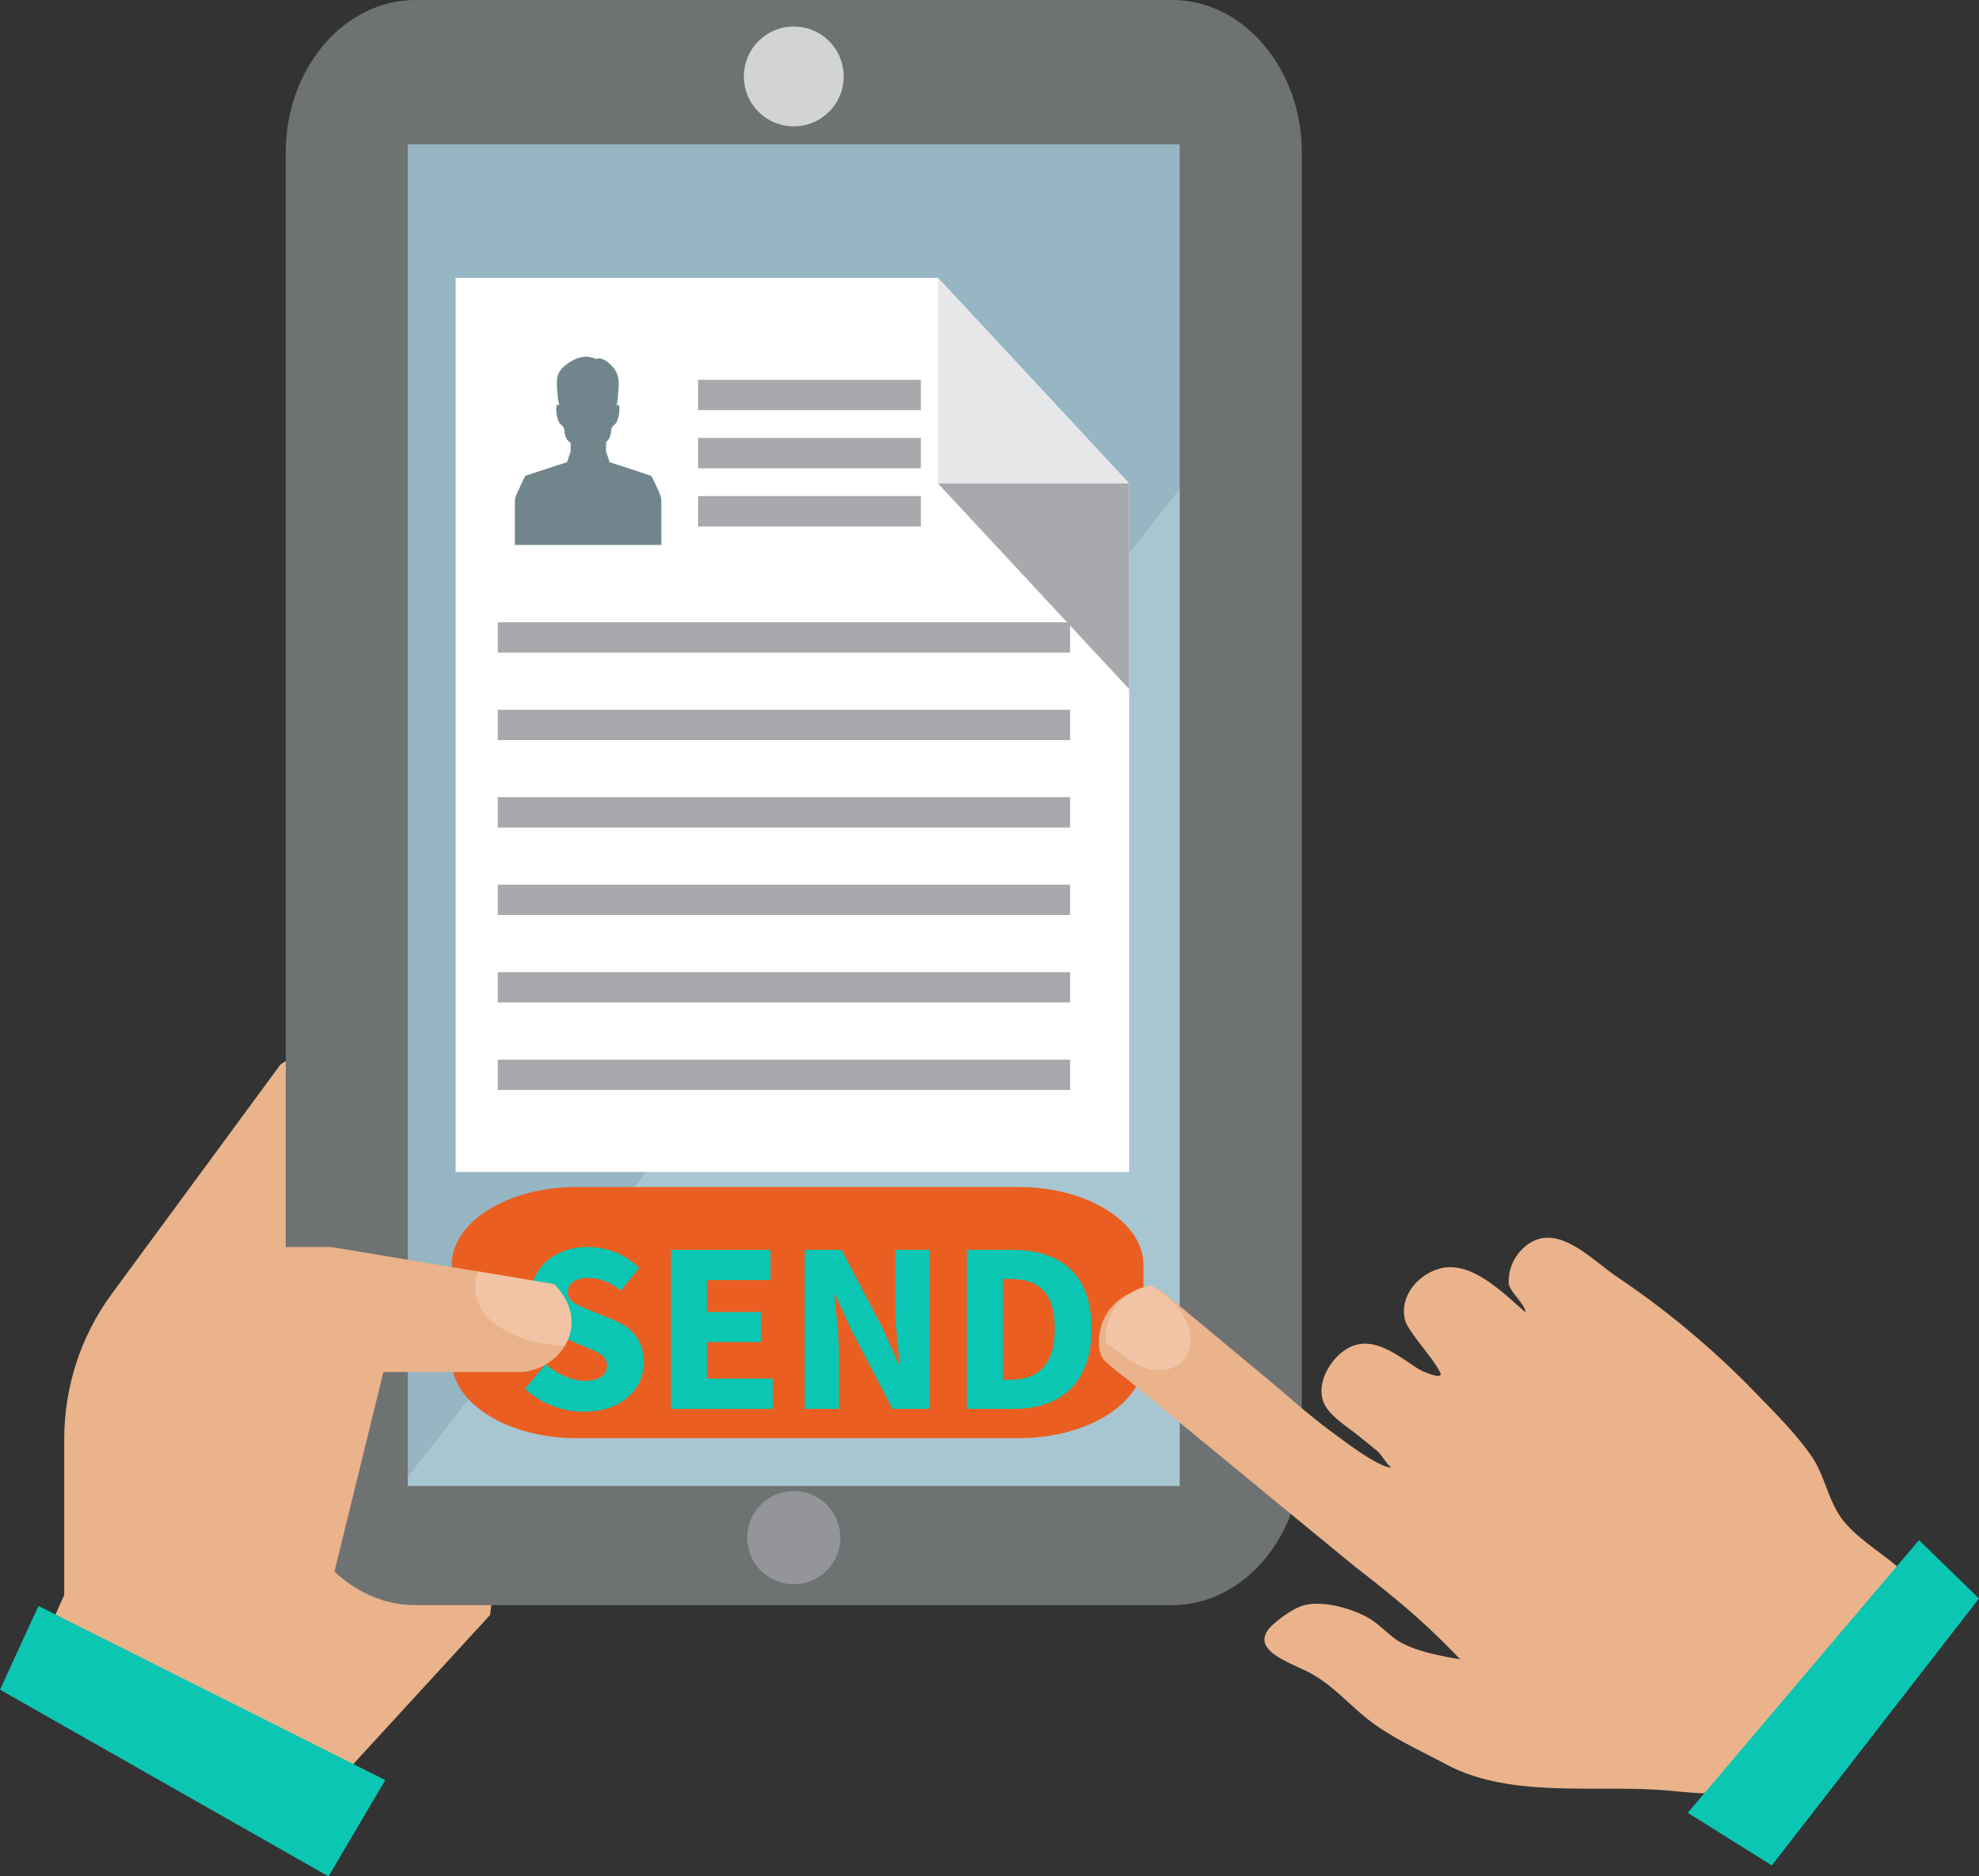 <svg xmlns="http://www.w3.org/2000/svg" width="26.562" height="25.185" viewBox="788.254 630 26.562 25.185"><rect x="788.254" y="630" width="26.562" height="25.185" fill="#333333" stroke="none"/><g data-name="14"><g data-name="16"><path d="m788.77 652.18.346-.77v-2.095c0-.702.224-1.386.64-1.951l2.263-3.076 2.586-1.724.658 5.852-.432 3.262-2.03 2.213-4.03-1.71Z" fill="#eab38b" fill-rule="evenodd" data-name="Path 39777"/><g data-name="Group 178545"><g data-name="Group 178540"><g data-name="Group 178539"><path d="M792.089 632.047v17.451c0 1.126.783 2.047 1.74 2.047h10.158c.957 0 1.74-.921 1.74-2.047v-17.451c0-1.126-.783-2.047-1.74-2.047h-10.158c-.957 0-1.74.92-1.74 2.047Z" fill="#6f7272" fill-rule="evenodd" data-name="Path 39778"/><path d="M804.088 631.937h-10.36v17.878l10.36-13.265v-4.613Z" fill="#97b6c4" fill-rule="evenodd" data-name="Path 39779"/><path d="M804.088 649.946V636.55l-10.36 13.265v.131h10.36Z" fill="#a7c6d1" fill-rule="evenodd" data-name="Path 39780"/></g><path d="M798.908 630.356a.67.67 0 1 1 0 1.34.67.67 0 0 1 0-1.34Z" fill="#d1d3d4" fill-rule="evenodd" data-name="Path 39781"/><path d="M798.908 650.014a.625.625 0 1 1 0 1.25.625.625 0 0 1 0-1.25Z" fill="#939598" fill-rule="evenodd" data-name="Path 39782"/></g><path d="M801.93 645.933h-5.943c-.918 0-1.671.47-1.671 1.046v1.278c0 .576.753 1.047 1.671 1.047h5.944c.92 0 1.671-.471 1.671-1.047v-1.278c0-.575-.752-1.046-1.671-1.046Z" fill="#ea5f21" fill-rule="evenodd" data-name="Path 39783"/><g data-name="Group 178543"><g data-name="Group 178541"><path d="M800.844 633.73h-6.475v12h9.04v-9.241l-2.565-2.759Z" fill="#fff" fill-rule="evenodd" data-name="Path 39784"/><path d="M800.844 636.489h2.564l-2.564-2.759v2.759Z" fill="#e6e7e8" fill-rule="evenodd" data-name="Path 39785"/><path d="M803.408 636.489h-2.564l2.564 2.759v-2.76Z" fill="#a7a9ac" fill-rule="evenodd" data-name="Path 39786"/><path d="M794.994 634.627h2.308v2.69h-2.308v-2.69z" fill="#fff" fill-rule="evenodd" data-name="Rectangle 163139"/></g><path d="M797.107 636.622a3.582 3.582 0 0 0-.11-.233 18.371 18.371 0 0 0-.442-.147l-.12-.038-.044-.138-.003.003v-.134a.17.17 0 0 0 .06-.097c.01-.033.005-.086.029-.113.02-.024.042-.033.057-.067a.42.42 0 0 0 .032-.19c-.001-.018-.01-.048-.031-.03-.01.007-.005.026-.015.033.008-.028.016-.058.018-.071.013-.073.01-.104.013-.135.011-.11.017-.213-.046-.305-.067-.098-.166-.155-.218-.148-.003 0-.04.004-.034.009-.02-.019-.053-.02-.076-.026-.124-.032-.28.051-.37.14-.097.093-.082.214-.071.33.003.04.003.085.013.123a.264.264 0 0 1 .01.063.024.024 0 0 0-.007-.014c-.022-.017-.03.013-.031.03a.42.42 0 0 0 .032.191c.015.034.036.043.057.067.023.027.02.08.028.113a.198.198 0 0 0 .027.061c.013.02.03.033.048.046v.125l-.004-.004-.044.138-.047.015-.019.006-.02.007-.035.01c-.169.056-.433.142-.44.147-.006.005-.07.143-.122.259a.187.187 0 0 0-.017.077v.59H797.13v-.584a.26.26 0 0 0-.023-.109Z" fill="#70868c" fill-rule="evenodd" data-name="Path 39787"/><g data-name="Group 178542"><path d="M797.624 635.098h2.99v.407h-2.99v-.407z" fill="#a7a9ac" fill-rule="evenodd" data-name="Rectangle 163140"/><path d="M797.624 635.878h2.99v.408h-2.99v-.408z" fill="#a7a9ac" fill-rule="evenodd" data-name="Rectangle 163141"/><path d="M797.624 636.659h2.99v.408h-2.99v-.408z" fill="#a7a9ac" fill-rule="evenodd" data-name="Rectangle 163142"/><path d="M794.935 638.353h7.682v.407h-7.682v-.407z" fill="#a7a9ac" fill-rule="evenodd" data-name="Rectangle 163143"/><path d="M794.935 639.527h7.682v.407h-7.682v-.407z" fill="#a7a9ac" fill-rule="evenodd" data-name="Rectangle 163144"/><path d="M794.935 640.7h7.682v.408h-7.682v-.407z" fill="#a7a9ac" fill-rule="evenodd" data-name="Rectangle 163145"/><path d="M794.935 641.875h7.682v.407h-7.682v-.407z" fill="#a7a9ac" fill-rule="evenodd" data-name="Rectangle 163146"/><path d="M794.935 643.049h7.682v.407h-7.682v-.407z" fill="#a7a9ac" fill-rule="evenodd" data-name="Rectangle 163147"/><path d="M794.935 644.223h7.682v.407h-7.682v-.407z" fill="#a7a9ac" fill-rule="evenodd" data-name="Rectangle 163148"/></g></g><g data-name="Group 178544"><path d="M795.576 648.312c.154.13.35.222.527.222.2 0 .298-.079.298-.206 0-.134-.121-.177-.308-.256l-.278-.117c-.22-.088-.429-.272-.429-.583 0-.354.314-.635.76-.635.245 0 .504.098.687.281l-.245.305c-.141-.108-.272-.17-.443-.17-.166 0-.271.072-.271.193 0 .13.14.177.324.252l.275.112c.259.104.422.277.422.579 0 .353-.294.66-.805.66-.279 0-.573-.104-.79-.307l.276-.33Z" fill="#0ac6b3" fill-rule="evenodd" data-name="Path 39788"/><path d="M797.26 646.776h1.335v.406h-.854v.429h.727v.403h-.727v.49h.887v.407h-1.368v-2.135Z" fill="#0ac6b3" fill-rule="evenodd" data-name="Path 39789"/><path d="M799.055 646.776h.494l.556 1.061.21.471h.013c-.02-.226-.059-.527-.059-.779v-.753h.459v2.135h-.495l-.556-1.064-.21-.465h-.013c.02.236.059.52.059.772v.757h-.458v-2.135Z" fill="#0ac6b3" fill-rule="evenodd" data-name="Path 39790"/><path d="M801.232 646.776h.603c.651 0 1.07.324 1.07 1.058 0 .733-.419 1.077-1.044 1.077h-.629v-2.135Zm.573 1.745c.364 0 .606-.177.606-.687 0-.511-.242-.668-.606-.668h-.091v1.355h.091Z" fill="#0ac6b3" fill-rule="evenodd" data-name="Path 39791"/></g></g><path d="M795.925 647.743v.02a.619.619 0 0 1-.133.365.762.762 0 0 1-.528.288H793.4l-.701 2.858.201 1.089.679-.137-1.924.817-1.406-1.679.862-4.626h1.588l1.766.294.205.034 1.018.17c.023.021.233.22.236.507Z" fill="#eab38b" fill-rule="evenodd" data-name="Path 39792"/><path d="m788.254 652.68.516-1.124 4.655 2.337-.761 1.293-4.41-2.506Z" fill="#0ac6b3" fill-rule="evenodd" data-name="Path 39793"/><path d="M795.925 647.743v.02l-.004.038a.658.658 0 0 1-.09.263 2.74 2.74 0 0 1-.468-.066c-.878-.283-.746-.796-.692-.932l1.018.17c.023.021.233.22.236.507Z" fill="#f2c4a5" fill-rule="evenodd" data-name="Path 39794"/></g><g data-name="Group 178546"><path d="M814.015 651.29c-.005.035-.084.103-.104.128l-.203.246c-.205.25-.082.292-.287.54-.425.516-.929.96-1.34 1.486-.374.477-.868.394-1.45.343-.953-.082-2.1.113-2.965-.35-.343-.184-.749-.365-1.052-.605-.254-.201-.454-.438-.744-.605-.275-.157-.918-.327-.516-.68.102-.09.287-.222.422-.251.251-.054.594.041.819.16.182.095.302.263.482.356.228.117.523.17.774.214-.455-.482-.88-.834-1.404-1.238l-1.245-1.023-1.773-1.46-.01-.008c-.112-.093-.24-.18-.343-.283a.256.256 0 0 1-.066-.149.317.317 0 0 1-.004-.045v-.006a.707.707 0 0 1 .515-.736.727.727 0 0 1 .094-.023l.006-.001c.04-.007.08-.01.118-.005a.262.262 0 0 1 .126.052c.065.051.126.104.19.156.404.334.805.67 1.209 1.005.275.228.543.473.83.686.256.191.666.501.835.505-.067-.047-.124-.17-.2-.232l-.241-.195c-.142-.115-.36-.247-.45-.41-.16-.29.115-.72.405-.807.304-.09.6.16.835.311.069.045.366.171.304.052-.118-.228-.44-.55-.474-.717-.065-.314.186-.6.478-.675.424-.11.853.341 1.143.587.002-.095-.21-.277-.224-.38a.6.6 0 0 1 .16-.445c.43-.46.93.107 1.296.353.66.444 1.272.955 1.827 1.525.265.273.557.561.776.873.192.276.23.639.452.898.182.215.458.387.674.566l.246.203c.034.028.083.05.079.085Z" fill="#eab38b" fill-rule="evenodd" data-name="Path 39795"/><path d="m814.01 650.673-3.103 3.659 1.128.707 2.781-3.583-.805-.783Z" fill="#0ac6b3" fill-rule="evenodd" data-name="Path 39796"/><path d="M804.178 648.207c-.14.231-.493.246-.784.033l-.243-.18a.709.709 0 0 1-.058-.047c-.001-.034 0-.07.002-.102a.708.708 0 0 1 .513-.634.732.732 0 0 1 .094-.023l.006-.001.194.143c.29.214.415.579.276.81Z" fill="#f2c4a5" fill-rule="evenodd" data-name="Path 39797"/></g></g></svg>